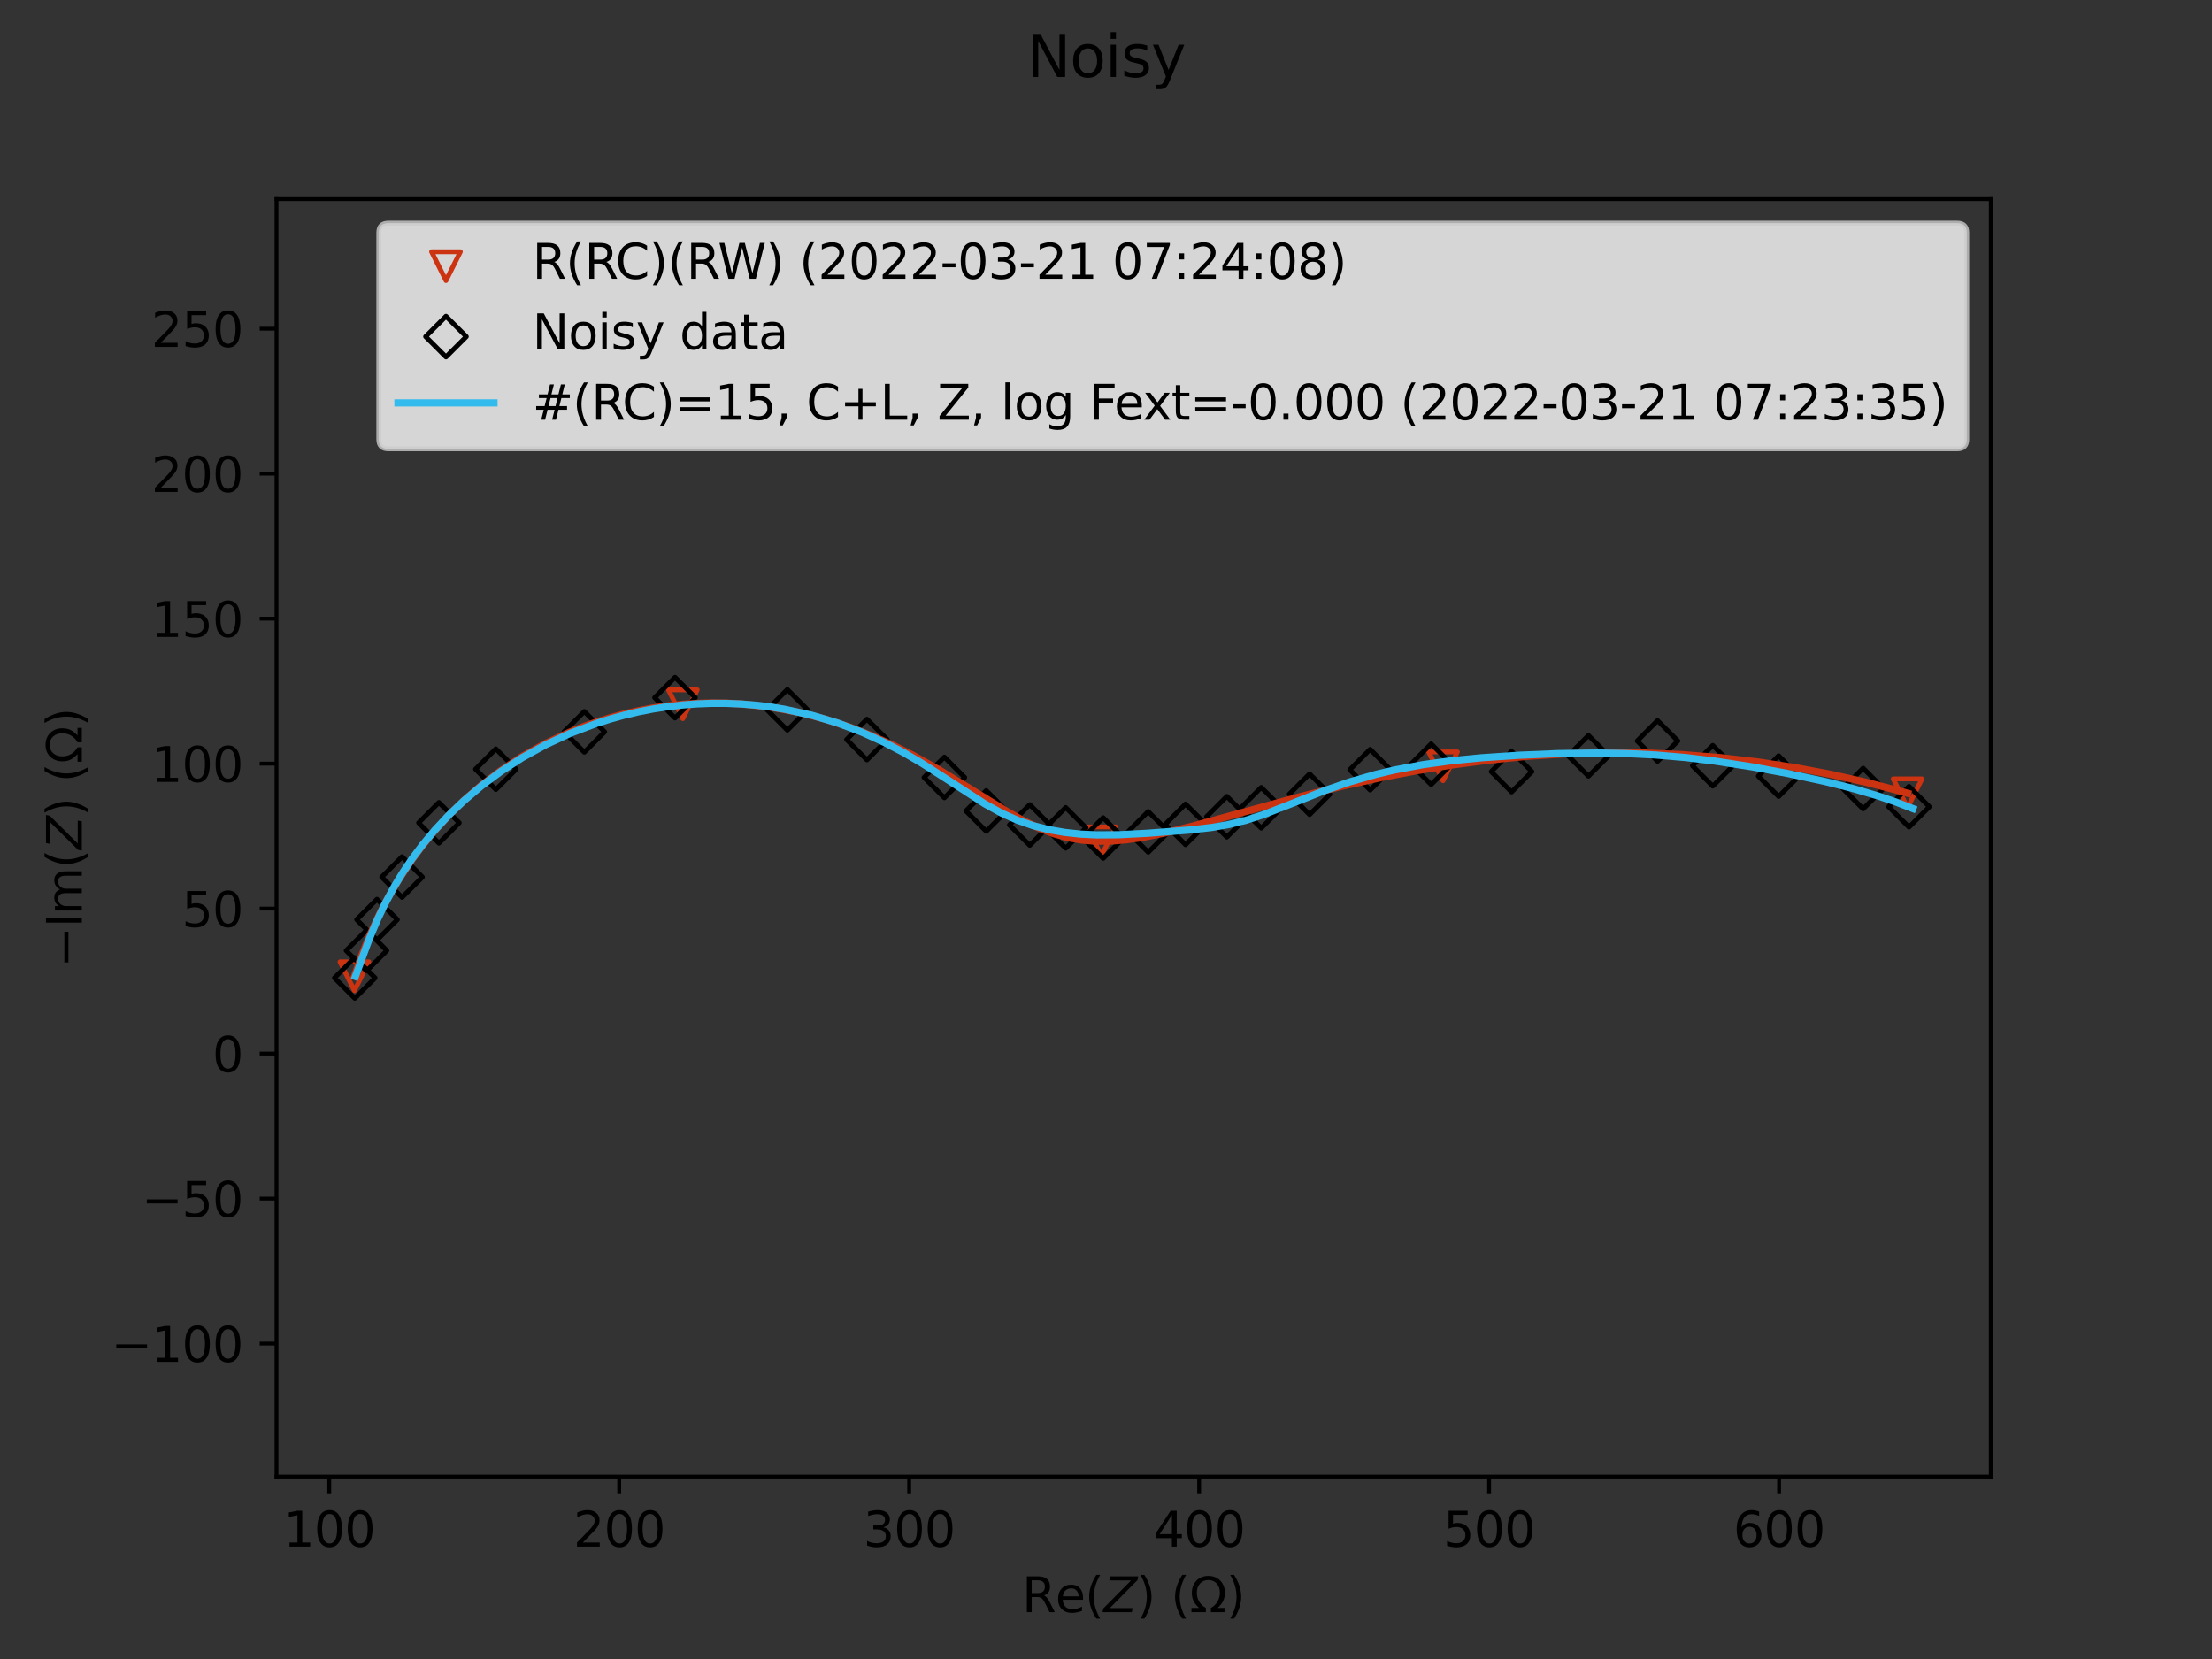 <?xml version="1.0" encoding="utf-8" standalone="no"?>
<!DOCTYPE svg PUBLIC "-//W3C//DTD SVG 1.1//EN"
  "http://www.w3.org/Graphics/SVG/1.1/DTD/svg11.dtd">
<svg xmlns:xlink="http://www.w3.org/1999/xlink" width="460.8pt" height="345.6pt" viewBox="0 0 460.8 345.6" xmlns="http://www.w3.org/2000/svg" version="1.1">
 <rect x="0" y="0" width="460.8" height="345.6" fill="#333333" stroke="none"/>
 <defs>
  <style type="text/css">*{stroke-linejoin: round; stroke-linecap: butt}</style>
 </defs>
 <g id="figure_1">
  <g id="patch_1">
   <path d="M 0 345.6 
L 460.8 345.6 
L 460.8 0 
L 0 0 
L 0 345.6 
z
" style="fill: none"/>
  </g>
  <g id="axes_1">
   <g id="patch_2">
    <path d="M 57.6 307.584 
L 414.72 307.584 
L 414.72 41.472 
L 57.6 41.472 
L 57.6 307.584 
z
" style="fill: none"/>
   </g>
   <g id="PathCollection_1">
    <path d="M 73.833 206.367 
L 76.833 200.367 
L 70.833 200.367 
L 73.833 206.367 
z
" clip-path="url(#p5c73e60647)" style="fill: none; stroke: #cc3311"/>
    <path d="M 142.245 149.713 
L 145.245 143.713 
L 139.245 143.713 
L 142.245 149.713 
z
" clip-path="url(#p5c73e60647)" style="fill: none; stroke: #cc3311"/>
    <path d="M 229.443 178.26 
L 232.443 172.26 
L 226.443 172.26 
L 229.443 178.26 
z
" clip-path="url(#p5c73e60647)" style="fill: none; stroke: #cc3311"/>
    <path d="M 300.615 162.639 
L 303.615 156.639 
L 297.615 156.639 
L 300.615 162.639 
z
" clip-path="url(#p5c73e60647)" style="fill: none; stroke: #cc3311"/>
    <path d="M 397.389 168.249 
L 400.389 162.249 
L 394.389 162.249 
L 397.389 168.249 
z
" clip-path="url(#p5c73e60647)" style="fill: none; stroke: #cc3311"/>
   </g>
   <g id="PathCollection_2">
    <defs>
     <path id="C0_0_b524aaa636" d="M -0 4.243 
L 4.243 -0 
L 0 -4.243 
L -4.243 -0 
z
"/>
    </defs>
    <g clip-path="url(#p5c73e60647)">
     <use xlink:href="#C0_0_b524aaa636" x="73.905" y="203.718" style="fill: none; stroke: #000000"/>
    </g>
    <g clip-path="url(#p5c73e60647)">
     <use xlink:href="#C0_0_b524aaa636" x="76.345" y="198.026" style="fill: none; stroke: #000000"/>
    </g>
    <g clip-path="url(#p5c73e60647)">
     <use xlink:href="#C0_0_b524aaa636" x="78.535" y="191.57" style="fill: none; stroke: #000000"/>
    </g>
    <g clip-path="url(#p5c73e60647)">
     <use xlink:href="#C0_0_b524aaa636" x="83.757" y="182.703" style="fill: none; stroke: #000000"/>
    </g>
    <g clip-path="url(#p5c73e60647)">
     <use xlink:href="#C0_0_b524aaa636" x="91.434" y="171.405" style="fill: none; stroke: #000000"/>
    </g>
    <g clip-path="url(#p5c73e60647)">
     <use xlink:href="#C0_0_b524aaa636" x="103.294" y="160.239" style="fill: none; stroke: #000000"/>
    </g>
    <g clip-path="url(#p5c73e60647)">
     <use xlink:href="#C0_0_b524aaa636" x="121.724" y="152.461" style="fill: none; stroke: #000000"/>
    </g>
    <g clip-path="url(#p5c73e60647)">
     <use xlink:href="#C0_0_b524aaa636" x="140.615" y="145.338" style="fill: none; stroke: #000000"/>
    </g>
    <g clip-path="url(#p5c73e60647)">
     <use xlink:href="#C0_0_b524aaa636" x="164.02" y="147.873" style="fill: none; stroke: #000000"/>
    </g>
    <g clip-path="url(#p5c73e60647)">
     <use xlink:href="#C0_0_b524aaa636" x="180.597" y="154.059" style="fill: none; stroke: #000000"/>
    </g>
    <g clip-path="url(#p5c73e60647)">
     <use xlink:href="#C0_0_b524aaa636" x="196.729" y="161.956" style="fill: none; stroke: #000000"/>
    </g>
    <g clip-path="url(#p5c73e60647)">
     <use xlink:href="#C0_0_b524aaa636" x="205.455" y="168.928" style="fill: none; stroke: #000000"/>
    </g>
    <g clip-path="url(#p5c73e60647)">
     <use xlink:href="#C0_0_b524aaa636" x="214.519" y="171.855" style="fill: none; stroke: #000000"/>
    </g>
    <g clip-path="url(#p5c73e60647)">
     <use xlink:href="#C0_0_b524aaa636" x="222.004" y="172.452" style="fill: none; stroke: #000000"/>
    </g>
    <g clip-path="url(#p5c73e60647)">
     <use xlink:href="#C0_0_b524aaa636" x="229.805" y="174.58" style="fill: none; stroke: #000000"/>
    </g>
    <g clip-path="url(#p5c73e60647)">
     <use xlink:href="#C0_0_b524aaa636" x="239.195" y="173.296" style="fill: none; stroke: #000000"/>
    </g>
    <g clip-path="url(#p5c73e60647)">
     <use xlink:href="#C0_0_b524aaa636" x="246.97" y="171.724" style="fill: none; stroke: #000000"/>
    </g>
    <g clip-path="url(#p5c73e60647)">
     <use xlink:href="#C0_0_b524aaa636" x="255.575" y="170.139" style="fill: none; stroke: #000000"/>
    </g>
    <g clip-path="url(#p5c73e60647)">
     <use xlink:href="#C0_0_b524aaa636" x="262.739" y="168.272" style="fill: none; stroke: #000000"/>
    </g>
    <g clip-path="url(#p5c73e60647)">
     <use xlink:href="#C0_0_b524aaa636" x="272.807" y="165.448" style="fill: none; stroke: #000000"/>
    </g>
    <g clip-path="url(#p5c73e60647)">
     <use xlink:href="#C0_0_b524aaa636" x="285.425" y="160.343" style="fill: none; stroke: #000000"/>
    </g>
    <g clip-path="url(#p5c73e60647)">
     <use xlink:href="#C0_0_b524aaa636" x="298.138" y="159.2" style="fill: none; stroke: #000000"/>
    </g>
    <g clip-path="url(#p5c73e60647)">
     <use xlink:href="#C0_0_b524aaa636" x="314.886" y="160.743" style="fill: none; stroke: #000000"/>
    </g>
    <g clip-path="url(#p5c73e60647)">
     <use xlink:href="#C0_0_b524aaa636" x="330.903" y="157.448" style="fill: none; stroke: #000000"/>
    </g>
    <g clip-path="url(#p5c73e60647)">
     <use xlink:href="#C0_0_b524aaa636" x="345.295" y="154.351" style="fill: none; stroke: #000000"/>
    </g>
    <g clip-path="url(#p5c73e60647)">
     <use xlink:href="#C0_0_b524aaa636" x="356.799" y="159.519" style="fill: none; stroke: #000000"/>
    </g>
    <g clip-path="url(#p5c73e60647)">
     <use xlink:href="#C0_0_b524aaa636" x="370.523" y="161.68" style="fill: none; stroke: #000000"/>
    </g>
    <g clip-path="url(#p5c73e60647)">
     <use xlink:href="#C0_0_b524aaa636" x="388.123" y="164.263" style="fill: none; stroke: #000000"/>
    </g>
    <g clip-path="url(#p5c73e60647)">
     <use xlink:href="#C0_0_b524aaa636" x="397.681" y="168.062" style="fill: none; stroke: #000000"/>
    </g>
   </g>
   <g id="matplotlib.axis_1">
    <g id="xtick_1">
     <g id="line2d_1">
      <defs>
       <path id="m5c81c1424f" d="M 0 0 
L 0 3.5 
" style="stroke: #000000; stroke-width: 0.8"/>
      </defs>
      <g>
       <use xlink:href="#m5c81c1424f" x="68.585" y="307.584" style="stroke: #000000; stroke-width: 0.8"/>
      </g>
     </g>
     <g id="text_1">
      <!-- 100 -->
      <g transform="translate(59.041 322.182) scale(0.1 -0.1)">
       <defs>
        <path id="DejaVuSans-31" d="M 794 531 
L 1825 531 
L 1825 4091 
L 703 3866 
L 703 4441 
L 1819 4666 
L 2450 4666 
L 2450 531 
L 3481 531 
L 3481 0 
L 794 0 
L 794 531 
z
" transform="scale(0.016)"/>
        <path id="DejaVuSans-30" d="M 2034 4250 
Q 1547 4250 1301 3770 
Q 1056 3291 1056 2328 
Q 1056 1369 1301 889 
Q 1547 409 2034 409 
Q 2525 409 2770 889 
Q 3016 1369 3016 2328 
Q 3016 3291 2770 3770 
Q 2525 4250 2034 4250 
z
M 2034 4750 
Q 2819 4750 3233 4129 
Q 3647 3509 3647 2328 
Q 3647 1150 3233 529 
Q 2819 -91 2034 -91 
Q 1250 -91 836 529 
Q 422 1150 422 2328 
Q 422 3509 836 4129 
Q 1250 4750 2034 4750 
z
" transform="scale(0.016)"/>
       </defs>
       <use xlink:href="#DejaVuSans-31"/>
       <use xlink:href="#DejaVuSans-30" x="63.623"/>
       <use xlink:href="#DejaVuSans-30" x="127.246"/>
      </g>
     </g>
    </g>
    <g id="xtick_2">
     <g id="line2d_2">
      <g>
       <use xlink:href="#m5c81c1424f" x="128.99" y="307.584" style="stroke: #000000; stroke-width: 0.8"/>
      </g>
     </g>
     <g id="text_2">
      <!-- 200 -->
      <g transform="translate(119.447 322.182) scale(0.1 -0.1)">
       <defs>
        <path id="DejaVuSans-32" d="M 1228 531 
L 3431 531 
L 3431 0 
L 469 0 
L 469 531 
Q 828 903 1448 1529 
Q 2069 2156 2228 2338 
Q 2531 2678 2651 2914 
Q 2772 3150 2772 3378 
Q 2772 3750 2511 3984 
Q 2250 4219 1831 4219 
Q 1534 4219 1204 4116 
Q 875 4013 500 3803 
L 500 4441 
Q 881 4594 1212 4672 
Q 1544 4750 1819 4750 
Q 2544 4750 2975 4387 
Q 3406 4025 3406 3419 
Q 3406 3131 3298 2873 
Q 3191 2616 2906 2266 
Q 2828 2175 2409 1742 
Q 1991 1309 1228 531 
z
" transform="scale(0.016)"/>
       </defs>
       <use xlink:href="#DejaVuSans-32"/>
       <use xlink:href="#DejaVuSans-30" x="63.623"/>
       <use xlink:href="#DejaVuSans-30" x="127.246"/>
      </g>
     </g>
    </g>
    <g id="xtick_3">
     <g id="line2d_3">
      <g>
       <use xlink:href="#m5c81c1424f" x="189.396" y="307.584" style="stroke: #000000; stroke-width: 0.8"/>
      </g>
     </g>
     <g id="text_3">
      <!-- 300 -->
      <g transform="translate(179.852 322.182) scale(0.1 -0.1)">
       <defs>
        <path id="DejaVuSans-33" d="M 2597 2516 
Q 3050 2419 3304 2112 
Q 3559 1806 3559 1356 
Q 3559 666 3084 287 
Q 2609 -91 1734 -91 
Q 1441 -91 1130 -33 
Q 819 25 488 141 
L 488 750 
Q 750 597 1062 519 
Q 1375 441 1716 441 
Q 2309 441 2620 675 
Q 2931 909 2931 1356 
Q 2931 1769 2642 2001 
Q 2353 2234 1838 2234 
L 1294 2234 
L 1294 2753 
L 1863 2753 
Q 2328 2753 2575 2939 
Q 2822 3125 2822 3475 
Q 2822 3834 2567 4026 
Q 2313 4219 1838 4219 
Q 1578 4219 1281 4162 
Q 984 4106 628 3988 
L 628 4550 
Q 988 4650 1302 4700 
Q 1616 4750 1894 4750 
Q 2613 4750 3031 4423 
Q 3450 4097 3450 3541 
Q 3450 3153 3228 2886 
Q 3006 2619 2597 2516 
z
" transform="scale(0.016)"/>
       </defs>
       <use xlink:href="#DejaVuSans-33"/>
       <use xlink:href="#DejaVuSans-30" x="63.623"/>
       <use xlink:href="#DejaVuSans-30" x="127.246"/>
      </g>
     </g>
    </g>
    <g id="xtick_4">
     <g id="line2d_4">
      <g>
       <use xlink:href="#m5c81c1424f" x="249.802" y="307.584" style="stroke: #000000; stroke-width: 0.8"/>
      </g>
     </g>
     <g id="text_4">
      <!-- 400 -->
      <g transform="translate(240.258 322.182) scale(0.1 -0.1)">
       <defs>
        <path id="DejaVuSans-34" d="M 2419 4116 
L 825 1625 
L 2419 1625 
L 2419 4116 
z
M 2253 4666 
L 3047 4666 
L 3047 1625 
L 3713 1625 
L 3713 1100 
L 3047 1100 
L 3047 0 
L 2419 0 
L 2419 1100 
L 313 1100 
L 313 1709 
L 2253 4666 
z
" transform="scale(0.016)"/>
       </defs>
       <use xlink:href="#DejaVuSans-34"/>
       <use xlink:href="#DejaVuSans-30" x="63.623"/>
       <use xlink:href="#DejaVuSans-30" x="127.246"/>
      </g>
     </g>
    </g>
    <g id="xtick_5">
     <g id="line2d_5">
      <g>
       <use xlink:href="#m5c81c1424f" x="310.208" y="307.584" style="stroke: #000000; stroke-width: 0.8"/>
      </g>
     </g>
     <g id="text_5">
      <!-- 500 -->
      <g transform="translate(300.664 322.182) scale(0.1 -0.1)">
       <defs>
        <path id="DejaVuSans-35" d="M 691 4666 
L 3169 4666 
L 3169 4134 
L 1269 4134 
L 1269 2991 
Q 1406 3038 1543 3061 
Q 1681 3084 1819 3084 
Q 2600 3084 3056 2656 
Q 3513 2228 3513 1497 
Q 3513 744 3044 326 
Q 2575 -91 1722 -91 
Q 1428 -91 1123 -41 
Q 819 9 494 109 
L 494 744 
Q 775 591 1075 516 
Q 1375 441 1709 441 
Q 2250 441 2565 725 
Q 2881 1009 2881 1497 
Q 2881 1984 2565 2268 
Q 2250 2553 1709 2553 
Q 1456 2553 1204 2497 
Q 953 2441 691 2322 
L 691 4666 
z
" transform="scale(0.016)"/>
       </defs>
       <use xlink:href="#DejaVuSans-35"/>
       <use xlink:href="#DejaVuSans-30" x="63.623"/>
       <use xlink:href="#DejaVuSans-30" x="127.246"/>
      </g>
     </g>
    </g>
    <g id="xtick_6">
     <g id="line2d_6">
      <g>
       <use xlink:href="#m5c81c1424f" x="370.614" y="307.584" style="stroke: #000000; stroke-width: 0.8"/>
      </g>
     </g>
     <g id="text_6">
      <!-- 600 -->
      <g transform="translate(361.07 322.182) scale(0.1 -0.1)">
       <defs>
        <path id="DejaVuSans-36" d="M 2113 2584 
Q 1688 2584 1439 2293 
Q 1191 2003 1191 1497 
Q 1191 994 1439 701 
Q 1688 409 2113 409 
Q 2538 409 2786 701 
Q 3034 994 3034 1497 
Q 3034 2003 2786 2293 
Q 2538 2584 2113 2584 
z
M 3366 4563 
L 3366 3988 
Q 3128 4100 2886 4159 
Q 2644 4219 2406 4219 
Q 1781 4219 1451 3797 
Q 1122 3375 1075 2522 
Q 1259 2794 1537 2939 
Q 1816 3084 2150 3084 
Q 2853 3084 3261 2657 
Q 3669 2231 3669 1497 
Q 3669 778 3244 343 
Q 2819 -91 2113 -91 
Q 1303 -91 875 529 
Q 447 1150 447 2328 
Q 447 3434 972 4092 
Q 1497 4750 2381 4750 
Q 2619 4750 2861 4703 
Q 3103 4656 3366 4563 
z
" transform="scale(0.016)"/>
       </defs>
       <use xlink:href="#DejaVuSans-36"/>
       <use xlink:href="#DejaVuSans-30" x="63.623"/>
       <use xlink:href="#DejaVuSans-30" x="127.246"/>
      </g>
     </g>
    </g>
    <g id="text_7">
     <!-- ${\rm Re}(Z)\ (\Omega)$ -->
     <g transform="translate(212.91 335.861) scale(0.1 -0.1)">
      <defs>
       <path id="DejaVuSans-52" d="M 2841 2188 
Q 3044 2119 3236 1894 
Q 3428 1669 3622 1275 
L 4263 0 
L 3584 0 
L 2988 1197 
Q 2756 1666 2539 1819 
Q 2322 1972 1947 1972 
L 1259 1972 
L 1259 0 
L 628 0 
L 628 4666 
L 2053 4666 
Q 2853 4666 3247 4331 
Q 3641 3997 3641 3322 
Q 3641 2881 3436 2590 
Q 3231 2300 2841 2188 
z
M 1259 4147 
L 1259 2491 
L 2053 2491 
Q 2509 2491 2742 2702 
Q 2975 2913 2975 3322 
Q 2975 3731 2742 3939 
Q 2509 4147 2053 4147 
L 1259 4147 
z
" transform="scale(0.016)"/>
       <path id="DejaVuSans-65" d="M 3597 1894 
L 3597 1613 
L 953 1613 
Q 991 1019 1311 708 
Q 1631 397 2203 397 
Q 2534 397 2845 478 
Q 3156 559 3463 722 
L 3463 178 
Q 3153 47 2828 -22 
Q 2503 -91 2169 -91 
Q 1331 -91 842 396 
Q 353 884 353 1716 
Q 353 2575 817 3079 
Q 1281 3584 2069 3584 
Q 2775 3584 3186 3129 
Q 3597 2675 3597 1894 
z
M 3022 2063 
Q 3016 2534 2758 2815 
Q 2500 3097 2075 3097 
Q 1594 3097 1305 2825 
Q 1016 2553 972 2059 
L 3022 2063 
z
" transform="scale(0.016)"/>
       <path id="DejaVuSans-28" d="M 1984 4856 
Q 1566 4138 1362 3434 
Q 1159 2731 1159 2009 
Q 1159 1288 1364 580 
Q 1569 -128 1984 -844 
L 1484 -844 
Q 1016 -109 783 600 
Q 550 1309 550 2009 
Q 550 2706 781 3412 
Q 1013 4119 1484 4856 
L 1984 4856 
z
" transform="scale(0.016)"/>
       <path id="DejaVuSans-Oblique-5a" d="M 838 4666 
L 4500 4666 
L 4409 4184 
L 794 531 
L 3769 531 
L 3669 0 
L -141 0 
L -50 481 
L 3566 4134 
L 738 4134 
L 838 4666 
z
" transform="scale(0.016)"/>
       <path id="DejaVuSans-29" d="M 513 4856 
L 1013 4856 
Q 1481 4119 1714 3412 
Q 1947 2706 1947 2009 
Q 1947 1309 1714 600 
Q 1481 -109 1013 -844 
L 513 -844 
Q 928 -128 1133 580 
Q 1338 1288 1338 2009 
Q 1338 2731 1133 3434 
Q 928 4138 513 4856 
z
" transform="scale(0.016)"/>
       <path id="DejaVuSans-3a9" d="M 4647 556 
L 4647 0 
L 2772 0 
L 2772 556 
Q 3325 859 3634 1378 
Q 3944 1897 3944 2528 
Q 3944 3278 3531 3731 
Q 3119 4184 2444 4184 
Q 1769 4184 1355 3729 
Q 941 3275 941 2528 
Q 941 1897 1250 1378 
Q 1563 859 2119 556 
L 2119 0 
L 244 0 
L 244 556 
L 1241 556 
Q 747 991 519 1456 
Q 294 1922 294 2497 
Q 294 3491 894 4106 
Q 1491 4722 2444 4722 
Q 3391 4722 3994 4106 
Q 4594 3494 4594 2528 
Q 4594 1922 4372 1459 
Q 4150 997 3647 556 
L 4647 556 
z
" transform="scale(0.016)"/>
      </defs>
      <use xlink:href="#DejaVuSans-52" transform="translate(0 0.125)"/>
      <use xlink:href="#DejaVuSans-65" transform="translate(69.482 0.125)"/>
      <use xlink:href="#DejaVuSans-28" transform="translate(131.006 0.125)"/>
      <use xlink:href="#DejaVuSans-Oblique-5a" transform="translate(170.02 0.125)"/>
      <use xlink:href="#DejaVuSans-29" transform="translate(238.525 0.125)"/>
      <use xlink:href="#DejaVuSans-28" transform="translate(310.009 0.125)"/>
      <use xlink:href="#DejaVuSans-3a9" transform="translate(349.023 0.125)"/>
      <use xlink:href="#DejaVuSans-29" transform="translate(425.439 0.125)"/>
     </g>
    </g>
   </g>
   <g id="matplotlib.axis_2">
    <g id="ytick_1">
     <g id="line2d_7">
      <defs>
       <path id="m499811d507" d="M 0 0 
L -3.5 0 
" style="stroke: #000000; stroke-width: 0.8"/>
      </defs>
      <g>
       <use xlink:href="#m499811d507" x="57.6" y="279.891" style="stroke: #000000; stroke-width: 0.8"/>
      </g>
     </g>
     <g id="text_8">
      <!-- −100 -->
      <g transform="translate(23.133 283.69) scale(0.1 -0.1)">
       <defs>
        <path id="DejaVuSans-2212" d="M 678 2272 
L 4684 2272 
L 4684 1741 
L 678 1741 
L 678 2272 
z
" transform="scale(0.016)"/>
       </defs>
       <use xlink:href="#DejaVuSans-2212"/>
       <use xlink:href="#DejaVuSans-31" x="83.789"/>
       <use xlink:href="#DejaVuSans-30" x="147.412"/>
       <use xlink:href="#DejaVuSans-30" x="211.035"/>
      </g>
     </g>
    </g>
    <g id="ytick_2">
     <g id="line2d_8">
      <g>
       <use xlink:href="#m499811d507" x="57.6" y="249.688" style="stroke: #000000; stroke-width: 0.8"/>
      </g>
     </g>
     <g id="text_9">
      <!-- −50 -->
      <g transform="translate(29.495 253.488) scale(0.1 -0.1)">
       <use xlink:href="#DejaVuSans-2212"/>
       <use xlink:href="#DejaVuSans-35" x="83.789"/>
       <use xlink:href="#DejaVuSans-30" x="147.412"/>
      </g>
     </g>
    </g>
    <g id="ytick_3">
     <g id="line2d_9">
      <g>
       <use xlink:href="#m499811d507" x="57.6" y="219.485" style="stroke: #000000; stroke-width: 0.8"/>
      </g>
     </g>
     <g id="text_10">
      <!-- 0 -->
      <g transform="translate(44.237 223.285) scale(0.1 -0.1)">
       <use xlink:href="#DejaVuSans-30"/>
      </g>
     </g>
    </g>
    <g id="ytick_4">
     <g id="line2d_10">
      <g>
       <use xlink:href="#m499811d507" x="57.6" y="189.283" style="stroke: #000000; stroke-width: 0.8"/>
      </g>
     </g>
     <g id="text_11">
      <!-- 50 -->
      <g transform="translate(37.875 193.082) scale(0.1 -0.1)">
       <use xlink:href="#DejaVuSans-35"/>
       <use xlink:href="#DejaVuSans-30" x="63.623"/>
      </g>
     </g>
    </g>
    <g id="ytick_5">
     <g id="line2d_11">
      <g>
       <use xlink:href="#m499811d507" x="57.6" y="159.08" style="stroke: #000000; stroke-width: 0.8"/>
      </g>
     </g>
     <g id="text_12">
      <!-- 100 -->
      <g transform="translate(31.512 162.879) scale(0.1 -0.1)">
       <use xlink:href="#DejaVuSans-31"/>
       <use xlink:href="#DejaVuSans-30" x="63.623"/>
       <use xlink:href="#DejaVuSans-30" x="127.246"/>
      </g>
     </g>
    </g>
    <g id="ytick_6">
     <g id="line2d_12">
      <g>
       <use xlink:href="#m499811d507" x="57.6" y="128.877" style="stroke: #000000; stroke-width: 0.8"/>
      </g>
     </g>
     <g id="text_13">
      <!-- 150 -->
      <g transform="translate(31.512 132.676) scale(0.1 -0.1)">
       <use xlink:href="#DejaVuSans-31"/>
       <use xlink:href="#DejaVuSans-35" x="63.623"/>
       <use xlink:href="#DejaVuSans-30" x="127.246"/>
      </g>
     </g>
    </g>
    <g id="ytick_7">
     <g id="line2d_13">
      <g>
       <use xlink:href="#m499811d507" x="57.6" y="98.674" style="stroke: #000000; stroke-width: 0.8"/>
      </g>
     </g>
     <g id="text_14">
      <!-- 200 -->
      <g transform="translate(31.512 102.473) scale(0.1 -0.1)">
       <use xlink:href="#DejaVuSans-32"/>
       <use xlink:href="#DejaVuSans-30" x="63.623"/>
       <use xlink:href="#DejaVuSans-30" x="127.246"/>
      </g>
     </g>
    </g>
    <g id="ytick_8">
     <g id="line2d_14">
      <g>
       <use xlink:href="#m499811d507" x="57.6" y="68.471" style="stroke: #000000; stroke-width: 0.8"/>
      </g>
     </g>
     <g id="text_15">
      <!-- 250 -->
      <g transform="translate(31.512 72.27) scale(0.1 -0.1)">
       <use xlink:href="#DejaVuSans-32"/>
       <use xlink:href="#DejaVuSans-35" x="63.623"/>
       <use xlink:href="#DejaVuSans-30" x="127.246"/>
      </g>
     </g>
    </g>
    <g id="text_16">
     <!-- $-{\rm Im}(Z)\ (\Omega)$ -->
     <g transform="translate(17.053 201.578) rotate(-90) scale(0.1 -0.1)">
      <defs>
       <path id="DejaVuSans-49" d="M 628 4666 
L 1259 4666 
L 1259 0 
L 628 0 
L 628 4666 
z
" transform="scale(0.016)"/>
       <path id="DejaVuSans-6d" d="M 3328 2828 
Q 3544 3216 3844 3400 
Q 4144 3584 4550 3584 
Q 5097 3584 5394 3201 
Q 5691 2819 5691 2113 
L 5691 0 
L 5113 0 
L 5113 2094 
Q 5113 2597 4934 2840 
Q 4756 3084 4391 3084 
Q 3944 3084 3684 2787 
Q 3425 2491 3425 1978 
L 3425 0 
L 2847 0 
L 2847 2094 
Q 2847 2600 2669 2842 
Q 2491 3084 2119 3084 
Q 1678 3084 1418 2786 
Q 1159 2488 1159 1978 
L 1159 0 
L 581 0 
L 581 3500 
L 1159 3500 
L 1159 2956 
Q 1356 3278 1631 3431 
Q 1906 3584 2284 3584 
Q 2666 3584 2933 3390 
Q 3200 3197 3328 2828 
z
" transform="scale(0.016)"/>
      </defs>
      <use xlink:href="#DejaVuSans-2212" transform="translate(0 0.125)"/>
      <use xlink:href="#DejaVuSans-49" transform="translate(83.789 0.125)"/>
      <use xlink:href="#DejaVuSans-6d" transform="translate(109.656 0.125)"/>
      <use xlink:href="#DejaVuSans-28" transform="translate(207.068 0.125)"/>
      <use xlink:href="#DejaVuSans-Oblique-5a" transform="translate(246.082 0.125)"/>
      <use xlink:href="#DejaVuSans-29" transform="translate(314.588 0.125)"/>
      <use xlink:href="#DejaVuSans-28" transform="translate(386.072 0.125)"/>
      <use xlink:href="#DejaVuSans-3a9" transform="translate(425.086 0.125)"/>
      <use xlink:href="#DejaVuSans-29" transform="translate(501.502 0.125)"/>
     </g>
    </g>
   </g>
   <g id="line2d_15">
    <path d="M 73.833 203.367 
L 75.333 199.079 
L 77.105 194.661 
L 79.023 190.499 
L 80.853 186.988 
L 83.108 183.14 
L 85.882 178.975 
L 88.072 176.042 
L 90.57 173.009 
L 93.41 169.905 
L 96.618 166.767 
L 100.219 163.644 
L 104.229 160.592 
L 108.652 157.673 
L 113.481 154.958 
L 118.689 152.517 
L 121.424 151.421 
L 124.236 150.418 
L 127.119 149.517 
L 130.063 148.722 
L 133.058 148.041 
L 136.094 147.477 
L 139.16 147.034 
L 142.245 146.713 
L 145.337 146.516 
L 148.424 146.441 
L 151.495 146.486 
L 154.539 146.648 
L 160.505 147.304 
L 166.247 148.36 
L 171.708 149.755 
L 176.844 151.418 
L 181.634 153.279 
L 186.067 155.267 
L 190.15 157.318 
L 195.657 160.391 
L 201.987 164.25 
L 209.833 169.087 
L 213.245 170.978 
L 216.441 172.504 
L 219.499 173.672 
L 222.482 174.502 
L 225.447 175.017 
L 228.435 175.244 
L 231.483 175.21 
L 234.62 174.944 
L 237.869 174.473 
L 242.409 173.571 
L 248.465 172.088 
L 259.139 169.152 
L 271.102 165.891 
L 279.234 163.864 
L 287.842 161.955 
L 295.045 160.569 
L 302.5 159.353 
L 310.172 158.34 
L 318.022 157.561 
L 326.004 157.042 
L 334.07 156.799 
L 342.17 156.845 
L 350.251 157.184 
L 358.263 157.812 
L 366.156 158.72 
L 373.884 159.892 
L 381.405 161.308 
L 388.682 162.942 
L 395.684 164.766 
L 397.389 165.249 
L 397.389 165.249 
" clip-path="url(#p5c73e60647)" style="fill: none; stroke: #cc3311; stroke-width: 1.5; stroke-linecap: square"/>
   </g>
   <g id="line2d_16">
    <path d="M 74.04 203.405 
L 76.821 195.849 
L 78.501 191.834 
L 80.134 188.389 
L 82.195 184.576 
L 83.858 181.844 
L 85.789 178.979 
L 88.016 176.002 
L 90.567 172.943 
L 93.466 169.836 
L 96.732 166.721 
L 100.379 163.643 
L 104.414 160.654 
L 108.836 157.807 
L 113.633 155.161 
L 118.785 152.772 
L 124.256 150.699 
L 127.099 149.798 
L 130.003 148.995 
L 132.961 148.297 
L 135.966 147.708 
L 139.008 147.233 
L 142.076 146.875 
L 145.162 146.637 
L 148.253 146.521 
L 151.34 146.527 
L 154.41 146.655 
L 157.453 146.902 
L 160.456 147.266 
L 163.41 147.741 
L 169.125 149.002 
L 174.524 150.624 
L 179.55 152.529 
L 184.165 154.63 
L 188.357 156.832 
L 192.136 159.049 
L 197.102 162.231 
L 205.163 167.461 
L 208.645 169.382 
L 211.972 170.873 
L 215.239 171.999 
L 218.496 172.825 
L 221.77 173.4 
L 225.077 173.757 
L 228.437 173.92 
L 233.036 173.889 
L 239.007 173.584 
L 247.58 172.928 
L 252.403 172.381 
L 255.955 171.77 
L 259.508 170.897 
L 263.165 169.712 
L 268.429 167.667 
L 275.998 164.672 
L 281.136 162.895 
L 286.665 161.305 
L 290.516 160.396 
L 296.446 159.285 
L 302.463 158.459 
L 308.492 157.865 
L 316.513 157.324 
L 324.552 156.988 
L 332.672 156.869 
L 338.818 156.973 
L 344.979 157.281 
L 351.103 157.806 
L 357.138 158.532 
L 365 159.75 
L 372.663 161.178 
L 380.193 162.806 
L 385.784 164.207 
L 391.313 165.831 
L 394.938 167.067 
L 398.487 168.44 
L 398.487 168.44 
" clip-path="url(#p5c73e60647)" style="fill: none; stroke: #33bbee; stroke-width: 1.5; stroke-linecap: square"/>
   </g>
   <g id="patch_3">
    <path d="M 57.6 307.584 
L 57.6 41.472 
" style="fill: none; stroke: #000000; stroke-width: 0.8; stroke-linejoin: miter; stroke-linecap: square"/>
   </g>
   <g id="patch_4">
    <path d="M 414.72 307.584 
L 414.72 41.472 
" style="fill: none; stroke: #000000; stroke-width: 0.8; stroke-linejoin: miter; stroke-linecap: square"/>
   </g>
   <g id="patch_5">
    <path d="M 57.6 307.584 
L 414.72 307.584 
" style="fill: none; stroke: #000000; stroke-width: 0.8; stroke-linejoin: miter; stroke-linecap: square"/>
   </g>
   <g id="patch_6">
    <path d="M 57.6 41.472 
L 414.72 41.472 
" style="fill: none; stroke: #000000; stroke-width: 0.8; stroke-linejoin: miter; stroke-linecap: square"/>
   </g>
   <g id="legend_1">
    <g id="patch_7">
     <path d="M 80.903 93.506 
L 407.72 93.506 
Q 409.72 93.506 409.72 91.506 
L 409.72 48.472 
Q 409.72 46.472 407.72 46.472 
L 80.903 46.472 
Q 78.903 46.472 78.903 48.472 
L 78.903 91.506 
Q 78.903 93.506 80.903 93.506 
z
" style="fill: #ffffff; opacity: 0.8; stroke: #cccccc; stroke-linejoin: miter"/>
    </g>
    <g id="PathCollection_3">
     <path d="M 92.903 58.445 
L 95.903 52.445 
L 89.903 52.445 
L 92.903 58.445 
z
" style="fill: none; stroke: #cc3311"/>
    </g>
    <g id="text_17">
     <!-- R(RC)(RW) (2022-03-21 07:24:08) -->
     <g transform="translate(110.903 58.07) scale(0.1 -0.1)">
      <defs>
       <path id="DejaVuSans-43" d="M 4122 4306 
L 4122 3641 
Q 3803 3938 3442 4084 
Q 3081 4231 2675 4231 
Q 1875 4231 1450 3742 
Q 1025 3253 1025 2328 
Q 1025 1406 1450 917 
Q 1875 428 2675 428 
Q 3081 428 3442 575 
Q 3803 722 4122 1019 
L 4122 359 
Q 3791 134 3420 21 
Q 3050 -91 2638 -91 
Q 1578 -91 968 557 
Q 359 1206 359 2328 
Q 359 3453 968 4101 
Q 1578 4750 2638 4750 
Q 3056 4750 3426 4639 
Q 3797 4528 4122 4306 
z
" transform="scale(0.016)"/>
       <path id="DejaVuSans-57" d="M 213 4666 
L 850 4666 
L 1831 722 
L 2809 4666 
L 3519 4666 
L 4500 722 
L 5478 4666 
L 6119 4666 
L 4947 0 
L 4153 0 
L 3169 4050 
L 2175 0 
L 1381 0 
L 213 4666 
z
" transform="scale(0.016)"/>
       <path id="DejaVuSans-20" transform="scale(0.016)"/>
       <path id="DejaVuSans-2d" d="M 313 2009 
L 1997 2009 
L 1997 1497 
L 313 1497 
L 313 2009 
z
" transform="scale(0.016)"/>
       <path id="DejaVuSans-37" d="M 525 4666 
L 3525 4666 
L 3525 4397 
L 1831 0 
L 1172 0 
L 2766 4134 
L 525 4134 
L 525 4666 
z
" transform="scale(0.016)"/>
       <path id="DejaVuSans-3a" d="M 750 794 
L 1409 794 
L 1409 0 
L 750 0 
L 750 794 
z
M 750 3309 
L 1409 3309 
L 1409 2516 
L 750 2516 
L 750 3309 
z
" transform="scale(0.016)"/>
       <path id="DejaVuSans-38" d="M 2034 2216 
Q 1584 2216 1326 1975 
Q 1069 1734 1069 1313 
Q 1069 891 1326 650 
Q 1584 409 2034 409 
Q 2484 409 2743 651 
Q 3003 894 3003 1313 
Q 3003 1734 2745 1975 
Q 2488 2216 2034 2216 
z
M 1403 2484 
Q 997 2584 770 2862 
Q 544 3141 544 3541 
Q 544 4100 942 4425 
Q 1341 4750 2034 4750 
Q 2731 4750 3128 4425 
Q 3525 4100 3525 3541 
Q 3525 3141 3298 2862 
Q 3072 2584 2669 2484 
Q 3125 2378 3379 2068 
Q 3634 1759 3634 1313 
Q 3634 634 3220 271 
Q 2806 -91 2034 -91 
Q 1263 -91 848 271 
Q 434 634 434 1313 
Q 434 1759 690 2068 
Q 947 2378 1403 2484 
z
M 1172 3481 
Q 1172 3119 1398 2916 
Q 1625 2713 2034 2713 
Q 2441 2713 2670 2916 
Q 2900 3119 2900 3481 
Q 2900 3844 2670 4047 
Q 2441 4250 2034 4250 
Q 1625 4250 1398 4047 
Q 1172 3844 1172 3481 
z
" transform="scale(0.016)"/>
      </defs>
      <use xlink:href="#DejaVuSans-52"/>
      <use xlink:href="#DejaVuSans-28" x="69.482"/>
      <use xlink:href="#DejaVuSans-52" x="108.496"/>
      <use xlink:href="#DejaVuSans-43" x="172.979"/>
      <use xlink:href="#DejaVuSans-29" x="242.803"/>
      <use xlink:href="#DejaVuSans-28" x="281.816"/>
      <use xlink:href="#DejaVuSans-52" x="320.83"/>
      <use xlink:href="#DejaVuSans-57" x="386.312"/>
      <use xlink:href="#DejaVuSans-29" x="485.189"/>
      <use xlink:href="#DejaVuSans-20" x="524.203"/>
      <use xlink:href="#DejaVuSans-28" x="555.99"/>
      <use xlink:href="#DejaVuSans-32" x="595.004"/>
      <use xlink:href="#DejaVuSans-30" x="658.627"/>
      <use xlink:href="#DejaVuSans-32" x="722.25"/>
      <use xlink:href="#DejaVuSans-32" x="785.873"/>
      <use xlink:href="#DejaVuSans-2d" x="849.496"/>
      <use xlink:href="#DejaVuSans-30" x="885.58"/>
      <use xlink:href="#DejaVuSans-33" x="949.203"/>
      <use xlink:href="#DejaVuSans-2d" x="1012.826"/>
      <use xlink:href="#DejaVuSans-32" x="1048.91"/>
      <use xlink:href="#DejaVuSans-31" x="1112.533"/>
      <use xlink:href="#DejaVuSans-20" x="1176.156"/>
      <use xlink:href="#DejaVuSans-30" x="1207.943"/>
      <use xlink:href="#DejaVuSans-37" x="1271.566"/>
      <use xlink:href="#DejaVuSans-3a" x="1335.189"/>
      <use xlink:href="#DejaVuSans-32" x="1368.881"/>
      <use xlink:href="#DejaVuSans-34" x="1432.504"/>
      <use xlink:href="#DejaVuSans-3a" x="1496.127"/>
      <use xlink:href="#DejaVuSans-30" x="1529.818"/>
      <use xlink:href="#DejaVuSans-38" x="1593.441"/>
      <use xlink:href="#DejaVuSans-29" x="1657.064"/>
     </g>
    </g>
    <g id="PathCollection_4">
     <path d="M 92.903 74.366 
L 97.145 70.124 
L 92.903 65.881 
L 88.66 70.124 
L 92.903 74.366 
z
" style="fill: none; stroke: #000000"/>
    </g>
    <g id="text_18">
     <!-- Noisy data -->
     <g transform="translate(110.903 72.749) scale(0.1 -0.1)">
      <defs>
       <path id="DejaVuSans-4e" d="M 628 4666 
L 1478 4666 
L 3547 763 
L 3547 4666 
L 4159 4666 
L 4159 0 
L 3309 0 
L 1241 3903 
L 1241 0 
L 628 0 
L 628 4666 
z
" transform="scale(0.016)"/>
       <path id="DejaVuSans-6f" d="M 1959 3097 
Q 1497 3097 1228 2736 
Q 959 2375 959 1747 
Q 959 1119 1226 758 
Q 1494 397 1959 397 
Q 2419 397 2687 759 
Q 2956 1122 2956 1747 
Q 2956 2369 2687 2733 
Q 2419 3097 1959 3097 
z
M 1959 3584 
Q 2709 3584 3137 3096 
Q 3566 2609 3566 1747 
Q 3566 888 3137 398 
Q 2709 -91 1959 -91 
Q 1206 -91 779 398 
Q 353 888 353 1747 
Q 353 2609 779 3096 
Q 1206 3584 1959 3584 
z
" transform="scale(0.016)"/>
       <path id="DejaVuSans-69" d="M 603 3500 
L 1178 3500 
L 1178 0 
L 603 0 
L 603 3500 
z
M 603 4863 
L 1178 4863 
L 1178 4134 
L 603 4134 
L 603 4863 
z
" transform="scale(0.016)"/>
       <path id="DejaVuSans-73" d="M 2834 3397 
L 2834 2853 
Q 2591 2978 2328 3040 
Q 2066 3103 1784 3103 
Q 1356 3103 1142 2972 
Q 928 2841 928 2578 
Q 928 2378 1081 2264 
Q 1234 2150 1697 2047 
L 1894 2003 
Q 2506 1872 2764 1633 
Q 3022 1394 3022 966 
Q 3022 478 2636 193 
Q 2250 -91 1575 -91 
Q 1294 -91 989 -36 
Q 684 19 347 128 
L 347 722 
Q 666 556 975 473 
Q 1284 391 1588 391 
Q 1994 391 2212 530 
Q 2431 669 2431 922 
Q 2431 1156 2273 1281 
Q 2116 1406 1581 1522 
L 1381 1569 
Q 847 1681 609 1914 
Q 372 2147 372 2553 
Q 372 3047 722 3315 
Q 1072 3584 1716 3584 
Q 2034 3584 2315 3537 
Q 2597 3491 2834 3397 
z
" transform="scale(0.016)"/>
       <path id="DejaVuSans-79" d="M 2059 -325 
Q 1816 -950 1584 -1140 
Q 1353 -1331 966 -1331 
L 506 -1331 
L 506 -850 
L 844 -850 
Q 1081 -850 1212 -737 
Q 1344 -625 1503 -206 
L 1606 56 
L 191 3500 
L 800 3500 
L 1894 763 
L 2988 3500 
L 3597 3500 
L 2059 -325 
z
" transform="scale(0.016)"/>
       <path id="DejaVuSans-64" d="M 2906 2969 
L 2906 4863 
L 3481 4863 
L 3481 0 
L 2906 0 
L 2906 525 
Q 2725 213 2448 61 
Q 2172 -91 1784 -91 
Q 1150 -91 751 415 
Q 353 922 353 1747 
Q 353 2572 751 3078 
Q 1150 3584 1784 3584 
Q 2172 3584 2448 3432 
Q 2725 3281 2906 2969 
z
M 947 1747 
Q 947 1113 1208 752 
Q 1469 391 1925 391 
Q 2381 391 2643 752 
Q 2906 1113 2906 1747 
Q 2906 2381 2643 2742 
Q 2381 3103 1925 3103 
Q 1469 3103 1208 2742 
Q 947 2381 947 1747 
z
" transform="scale(0.016)"/>
       <path id="DejaVuSans-61" d="M 2194 1759 
Q 1497 1759 1228 1600 
Q 959 1441 959 1056 
Q 959 750 1161 570 
Q 1363 391 1709 391 
Q 2188 391 2477 730 
Q 2766 1069 2766 1631 
L 2766 1759 
L 2194 1759 
z
M 3341 1997 
L 3341 0 
L 2766 0 
L 2766 531 
Q 2569 213 2275 61 
Q 1981 -91 1556 -91 
Q 1019 -91 701 211 
Q 384 513 384 1019 
Q 384 1609 779 1909 
Q 1175 2209 1959 2209 
L 2766 2209 
L 2766 2266 
Q 2766 2663 2505 2880 
Q 2244 3097 1772 3097 
Q 1472 3097 1187 3025 
Q 903 2953 641 2809 
L 641 3341 
Q 956 3463 1253 3523 
Q 1550 3584 1831 3584 
Q 2591 3584 2966 3190 
Q 3341 2797 3341 1997 
z
" transform="scale(0.016)"/>
       <path id="DejaVuSans-74" d="M 1172 4494 
L 1172 3500 
L 2356 3500 
L 2356 3053 
L 1172 3053 
L 1172 1153 
Q 1172 725 1289 603 
Q 1406 481 1766 481 
L 2356 481 
L 2356 0 
L 1766 0 
Q 1100 0 847 248 
Q 594 497 594 1153 
L 594 3053 
L 172 3053 
L 172 3500 
L 594 3500 
L 594 4494 
L 1172 4494 
z
" transform="scale(0.016)"/>
      </defs>
      <use xlink:href="#DejaVuSans-4e"/>
      <use xlink:href="#DejaVuSans-6f" x="74.805"/>
      <use xlink:href="#DejaVuSans-69" x="135.986"/>
      <use xlink:href="#DejaVuSans-73" x="163.77"/>
      <use xlink:href="#DejaVuSans-79" x="215.869"/>
      <use xlink:href="#DejaVuSans-20" x="275.049"/>
      <use xlink:href="#DejaVuSans-64" x="306.836"/>
      <use xlink:href="#DejaVuSans-61" x="370.312"/>
      <use xlink:href="#DejaVuSans-74" x="431.592"/>
      <use xlink:href="#DejaVuSans-61" x="470.801"/>
     </g>
    </g>
    <g id="line2d_17">
     <path d="M 82.903 83.927 
L 92.903 83.927 
L 102.903 83.927 
" style="fill: none; stroke: #33bbee; stroke-width: 1.5; stroke-linecap: square"/>
    </g>
    <g id="text_19">
     <!-- #(RC)=15, C+L, Z, log Fext=-0.000 (2022-03-21 07:23:35) -->
     <g transform="translate(110.903 87.427) scale(0.1 -0.1)">
      <defs>
       <path id="DejaVuSans-23" d="M 3272 2816 
L 2363 2816 
L 2100 1772 
L 3016 1772 
L 3272 2816 
z
M 2803 4594 
L 2478 3297 
L 3391 3297 
L 3719 4594 
L 4219 4594 
L 3897 3297 
L 4872 3297 
L 4872 2816 
L 3775 2816 
L 3519 1772 
L 4513 1772 
L 4513 1294 
L 3397 1294 
L 3072 0 
L 2572 0 
L 2894 1294 
L 1978 1294 
L 1656 0 
L 1153 0 
L 1478 1294 
L 494 1294 
L 494 1772 
L 1594 1772 
L 1856 2816 
L 850 2816 
L 850 3297 
L 1978 3297 
L 2297 4594 
L 2803 4594 
z
" transform="scale(0.016)"/>
       <path id="DejaVuSans-3d" d="M 678 2906 
L 4684 2906 
L 4684 2381 
L 678 2381 
L 678 2906 
z
M 678 1631 
L 4684 1631 
L 4684 1100 
L 678 1100 
L 678 1631 
z
" transform="scale(0.016)"/>
       <path id="DejaVuSans-2c" d="M 750 794 
L 1409 794 
L 1409 256 
L 897 -744 
L 494 -744 
L 750 256 
L 750 794 
z
" transform="scale(0.016)"/>
       <path id="DejaVuSans-2b" d="M 2944 4013 
L 2944 2272 
L 4684 2272 
L 4684 1741 
L 2944 1741 
L 2944 0 
L 2419 0 
L 2419 1741 
L 678 1741 
L 678 2272 
L 2419 2272 
L 2419 4013 
L 2944 4013 
z
" transform="scale(0.016)"/>
       <path id="DejaVuSans-4c" d="M 628 4666 
L 1259 4666 
L 1259 531 
L 3531 531 
L 3531 0 
L 628 0 
L 628 4666 
z
" transform="scale(0.016)"/>
       <path id="DejaVuSans-5a" d="M 359 4666 
L 4025 4666 
L 4025 4184 
L 1075 531 
L 4097 531 
L 4097 0 
L 288 0 
L 288 481 
L 3238 4134 
L 359 4134 
L 359 4666 
z
" transform="scale(0.016)"/>
       <path id="DejaVuSans-6c" d="M 603 4863 
L 1178 4863 
L 1178 0 
L 603 0 
L 603 4863 
z
" transform="scale(0.016)"/>
       <path id="DejaVuSans-67" d="M 2906 1791 
Q 2906 2416 2648 2759 
Q 2391 3103 1925 3103 
Q 1463 3103 1205 2759 
Q 947 2416 947 1791 
Q 947 1169 1205 825 
Q 1463 481 1925 481 
Q 2391 481 2648 825 
Q 2906 1169 2906 1791 
z
M 3481 434 
Q 3481 -459 3084 -895 
Q 2688 -1331 1869 -1331 
Q 1566 -1331 1297 -1286 
Q 1028 -1241 775 -1147 
L 775 -588 
Q 1028 -725 1275 -790 
Q 1522 -856 1778 -856 
Q 2344 -856 2625 -561 
Q 2906 -266 2906 331 
L 2906 616 
Q 2728 306 2450 153 
Q 2172 0 1784 0 
Q 1141 0 747 490 
Q 353 981 353 1791 
Q 353 2603 747 3093 
Q 1141 3584 1784 3584 
Q 2172 3584 2450 3431 
Q 2728 3278 2906 2969 
L 2906 3500 
L 3481 3500 
L 3481 434 
z
" transform="scale(0.016)"/>
       <path id="DejaVuSans-46" d="M 628 4666 
L 3309 4666 
L 3309 4134 
L 1259 4134 
L 1259 2759 
L 3109 2759 
L 3109 2228 
L 1259 2228 
L 1259 0 
L 628 0 
L 628 4666 
z
" transform="scale(0.016)"/>
       <path id="DejaVuSans-78" d="M 3513 3500 
L 2247 1797 
L 3578 0 
L 2900 0 
L 1881 1375 
L 863 0 
L 184 0 
L 1544 1831 
L 300 3500 
L 978 3500 
L 1906 2253 
L 2834 3500 
L 3513 3500 
z
" transform="scale(0.016)"/>
       <path id="DejaVuSans-2e" d="M 684 794 
L 1344 794 
L 1344 0 
L 684 0 
L 684 794 
z
" transform="scale(0.016)"/>
      </defs>
      <use xlink:href="#DejaVuSans-23"/>
      <use xlink:href="#DejaVuSans-28" x="83.789"/>
      <use xlink:href="#DejaVuSans-52" x="122.803"/>
      <use xlink:href="#DejaVuSans-43" x="187.285"/>
      <use xlink:href="#DejaVuSans-29" x="257.109"/>
      <use xlink:href="#DejaVuSans-3d" x="296.123"/>
      <use xlink:href="#DejaVuSans-31" x="379.912"/>
      <use xlink:href="#DejaVuSans-35" x="443.535"/>
      <use xlink:href="#DejaVuSans-2c" x="507.158"/>
      <use xlink:href="#DejaVuSans-20" x="538.945"/>
      <use xlink:href="#DejaVuSans-43" x="570.732"/>
      <use xlink:href="#DejaVuSans-2b" x="640.557"/>
      <use xlink:href="#DejaVuSans-4c" x="724.346"/>
      <use xlink:href="#DejaVuSans-2c" x="780.059"/>
      <use xlink:href="#DejaVuSans-20" x="811.846"/>
      <use xlink:href="#DejaVuSans-5a" x="843.633"/>
      <use xlink:href="#DejaVuSans-2c" x="912.139"/>
      <use xlink:href="#DejaVuSans-20" x="943.926"/>
      <use xlink:href="#DejaVuSans-6c" x="975.713"/>
      <use xlink:href="#DejaVuSans-6f" x="1003.496"/>
      <use xlink:href="#DejaVuSans-67" x="1064.678"/>
      <use xlink:href="#DejaVuSans-20" x="1128.154"/>
      <use xlink:href="#DejaVuSans-46" x="1159.941"/>
      <use xlink:href="#DejaVuSans-65" x="1211.961"/>
      <use xlink:href="#DejaVuSans-78" x="1271.734"/>
      <use xlink:href="#DejaVuSans-74" x="1330.914"/>
      <use xlink:href="#DejaVuSans-3d" x="1370.123"/>
      <use xlink:href="#DejaVuSans-2d" x="1453.912"/>
      <use xlink:href="#DejaVuSans-30" x="1489.996"/>
      <use xlink:href="#DejaVuSans-2e" x="1553.619"/>
      <use xlink:href="#DejaVuSans-30" x="1585.406"/>
      <use xlink:href="#DejaVuSans-30" x="1649.029"/>
      <use xlink:href="#DejaVuSans-30" x="1712.652"/>
      <use xlink:href="#DejaVuSans-20" x="1776.275"/>
      <use xlink:href="#DejaVuSans-28" x="1808.062"/>
      <use xlink:href="#DejaVuSans-32" x="1847.076"/>
      <use xlink:href="#DejaVuSans-30" x="1910.699"/>
      <use xlink:href="#DejaVuSans-32" x="1974.322"/>
      <use xlink:href="#DejaVuSans-32" x="2037.945"/>
      <use xlink:href="#DejaVuSans-2d" x="2101.568"/>
      <use xlink:href="#DejaVuSans-30" x="2137.652"/>
      <use xlink:href="#DejaVuSans-33" x="2201.275"/>
      <use xlink:href="#DejaVuSans-2d" x="2264.898"/>
      <use xlink:href="#DejaVuSans-32" x="2300.982"/>
      <use xlink:href="#DejaVuSans-31" x="2364.605"/>
      <use xlink:href="#DejaVuSans-20" x="2428.229"/>
      <use xlink:href="#DejaVuSans-30" x="2460.016"/>
      <use xlink:href="#DejaVuSans-37" x="2523.639"/>
      <use xlink:href="#DejaVuSans-3a" x="2587.262"/>
      <use xlink:href="#DejaVuSans-32" x="2620.953"/>
      <use xlink:href="#DejaVuSans-33" x="2684.576"/>
      <use xlink:href="#DejaVuSans-3a" x="2748.199"/>
      <use xlink:href="#DejaVuSans-33" x="2781.891"/>
      <use xlink:href="#DejaVuSans-35" x="2845.514"/>
      <use xlink:href="#DejaVuSans-29" x="2909.137"/>
     </g>
    </g>
   </g>
  </g>
  <g id="text_20">
   <!-- Noisy -->
   <g transform="translate(213.896 16.03) scale(0.12 -0.12)">
    <use xlink:href="#DejaVuSans-4e"/>
    <use xlink:href="#DejaVuSans-6f" x="74.805"/>
    <use xlink:href="#DejaVuSans-69" x="135.986"/>
    <use xlink:href="#DejaVuSans-73" x="163.77"/>
    <use xlink:href="#DejaVuSans-79" x="215.869"/>
   </g>
  </g>
 </g>
 <defs>
  <clipPath id="p5c73e60647">
   <rect x="57.6" y="41.472" width="357.12" height="266.112"/>
  </clipPath>
 </defs>
</svg>
